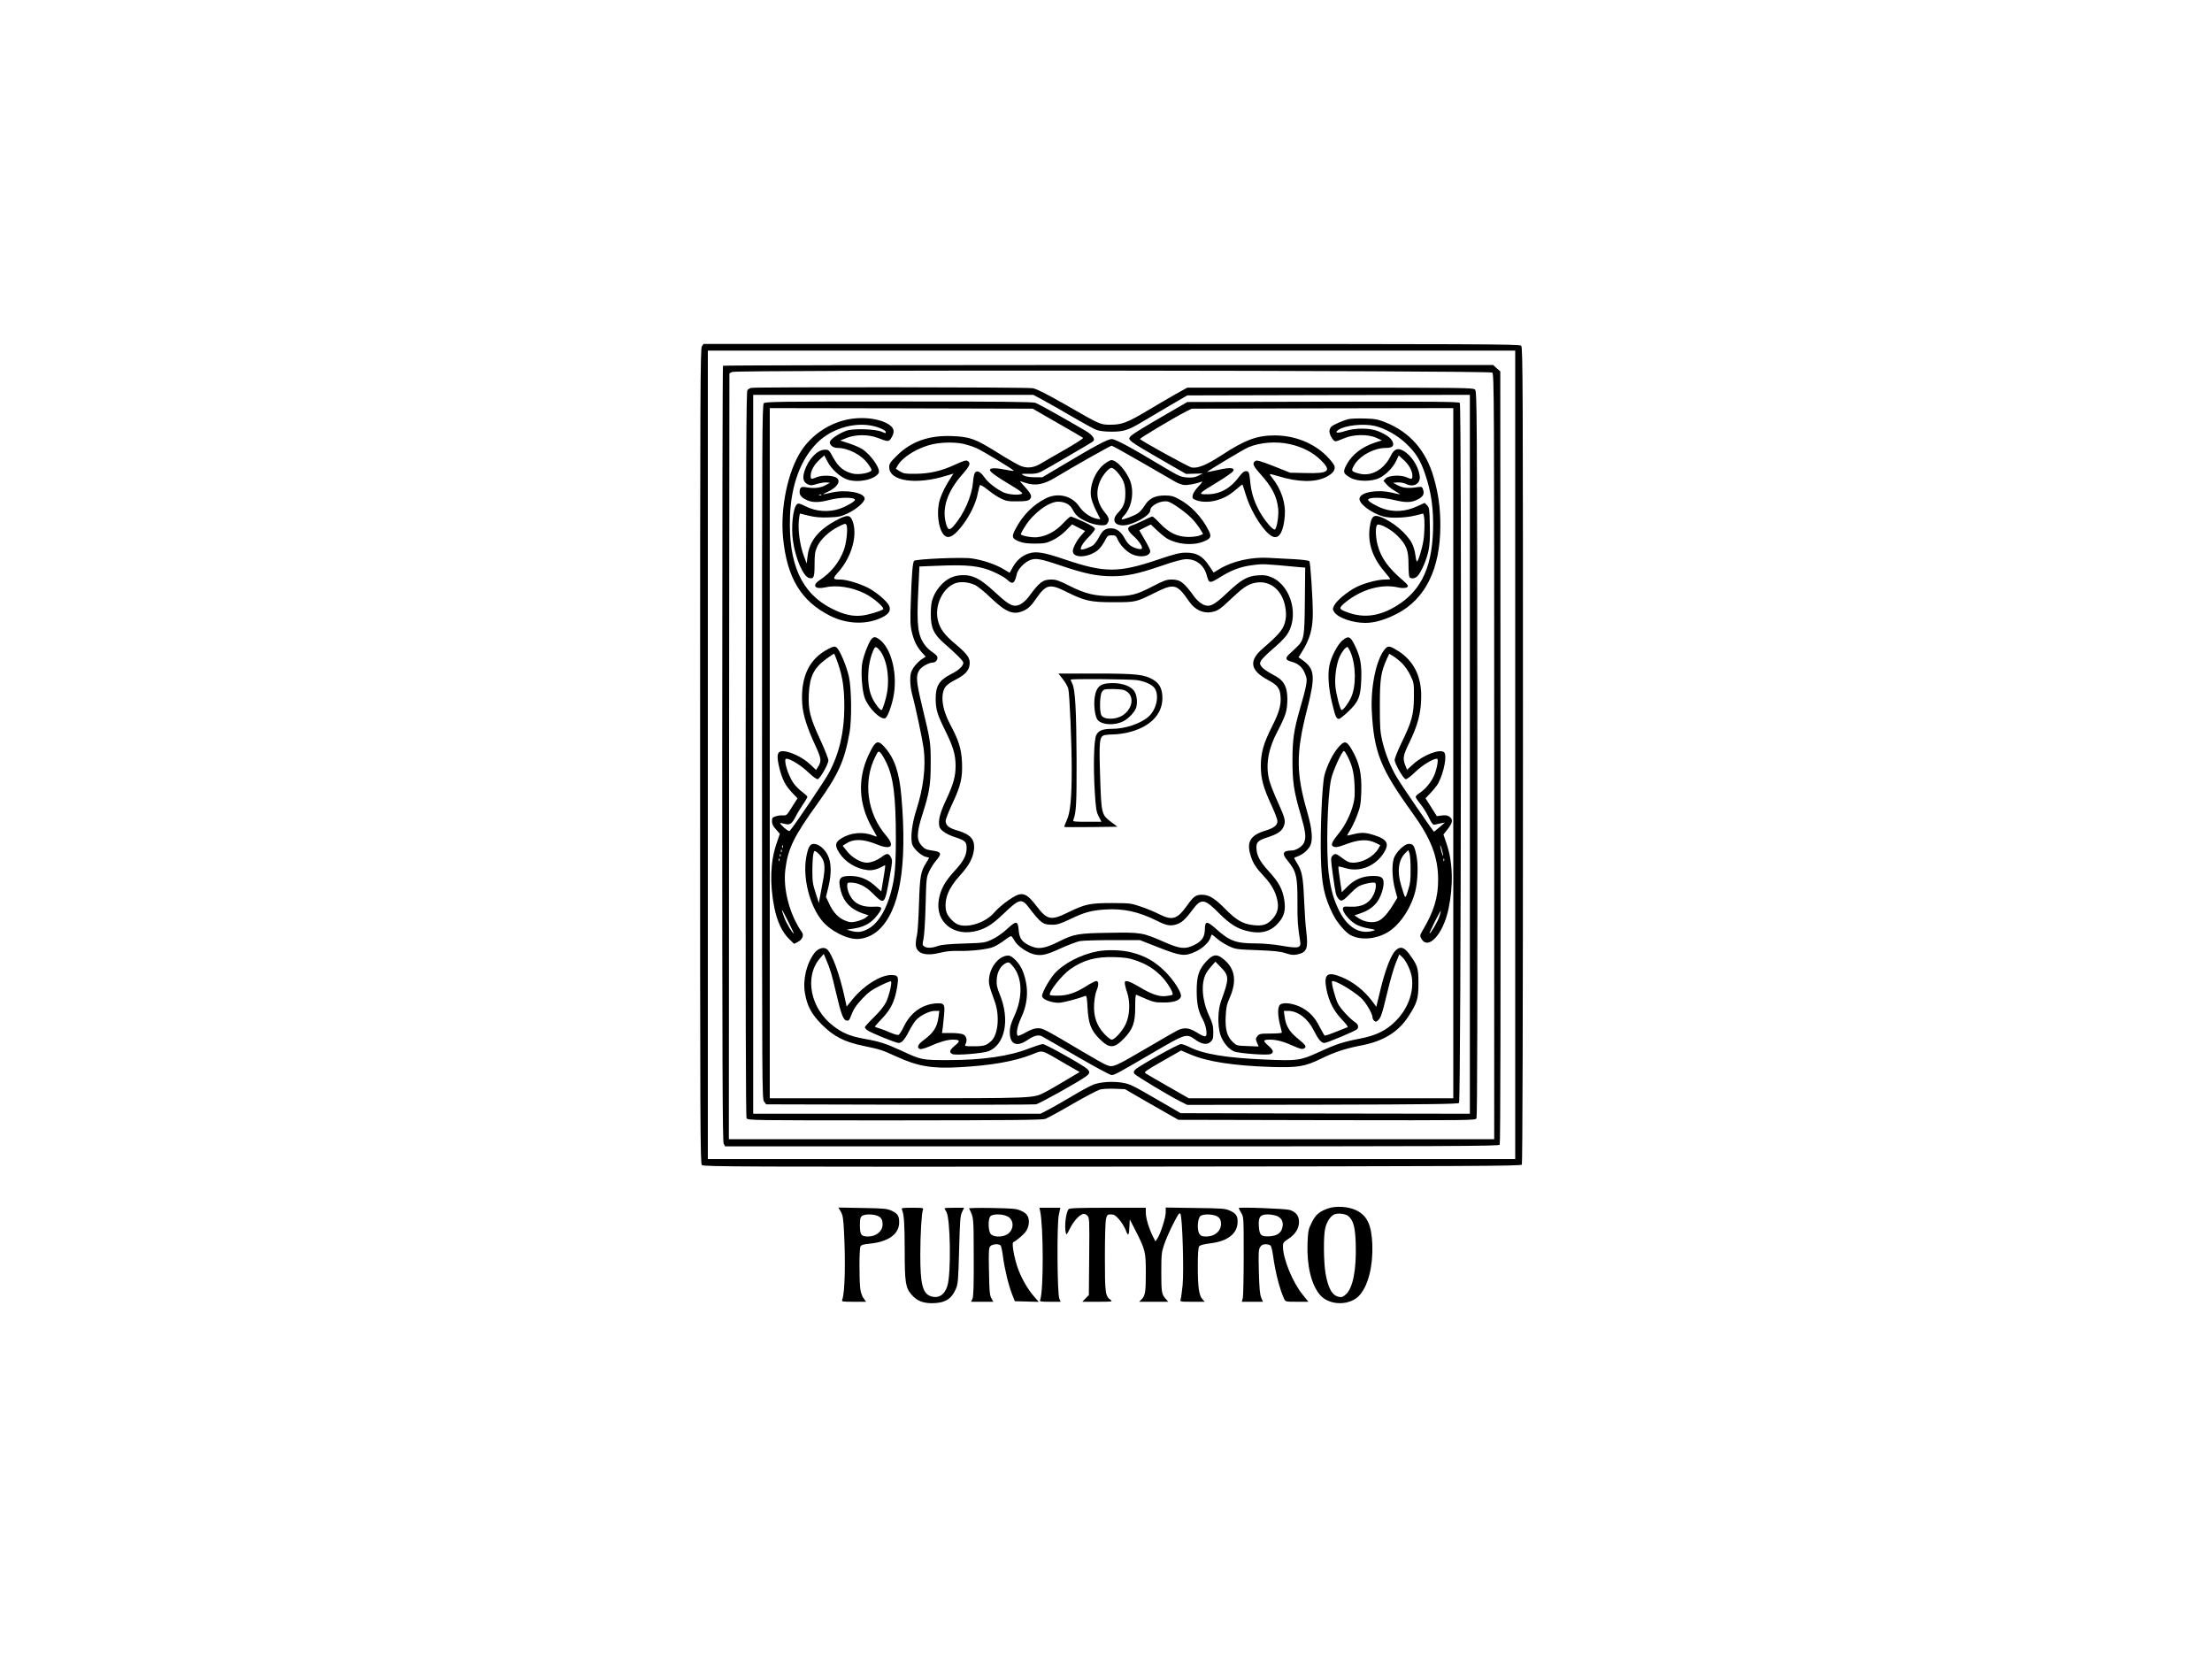 <?xml version="1.0" standalone="no"?>
<!DOCTYPE svg PUBLIC "-//W3C//DTD SVG 20010904//EN"
 "http://www.w3.org/TR/2001/REC-SVG-20010904/DTD/svg10.dtd">
<svg version="1.0" xmlns="http://www.w3.org/2000/svg"
 width="2000pt" height="1500pt" viewBox="0 0 2000 1500"
 preserveAspectRatio="xMidYMid meet">

<g transform="translate(0,1500) scale(0.1,-0.1)"
fill="#000000" stroke="none">
<path d="M6346 11868 c-14 -20 -16 -388 -16 -3705 0 -3337 1 -3683 16 -3697
14 -15 359 -16 3710 -14 3271 3 3696 5 3704 18 6 9 10 1396 10 3702 0 3338 -1
3688 -16 3702 -14 15 -364 16 -3704 16 l-3689 0 -15 -22z m7354 -3693 l0
-3655 -3650 0 -3650 0 0 3655 0 3655 3650 0 3650 0 0 -3655z"/>
<path d="M6537 11693 c-4 -3 -7 -1582 -7 -3507 0 -2803 3 -3506 13 -3526 l13
-25 3497 0 c3098 0 3499 2 3507 15 6 9 9 1311 7 3503 l-2 3489 -33 29 -32 29
-3478 0 c-1913 0 -3482 -3 -3485 -7z m6956 -62 c16 -12 17 -267 17 -3472 l0
-3459 -3460 0 -3460 0 2 3462 3 3462 25 13 c39 20 6850 14 6873 -6z"/>
<path d="M6793 11493 c-12 -2 -27 -11 -35 -20 -11 -13 -13 -593 -16 -3290 -1
-2263 1 -3280 8 -3293 11 -20 31 -20 1338 -20 1067 1 1334 3 1364 14 20 7 130
67 245 134 114 66 227 125 249 131 23 6 83 9 134 7 l92 -4 186 -108 c103 -59
212 -121 242 -138 l55 -31 1342 -3 c1324 -2 1342 -2 1353 17 7 14 9 1025 8
3295 -3 3129 -4 3276 -21 3293 -17 17 -83 18 -1310 18 l-1292 0 -115 -64 c-63
-36 -176 -102 -251 -147 -174 -104 -227 -124 -327 -124 -95 0 -90 -2 -405 179
-177 101 -262 144 -299 151 -49 10 -2497 12 -2545 3z m2646 -115 c53 -28 172
-96 265 -151 93 -54 187 -106 210 -114 26 -10 76 -16 136 -16 112 0 153 14
283 92 47 28 157 93 244 144 l158 92 1278 3 1277 2 0 -3250 0 -3250 -1307 2
-1308 3 -164 95 c-282 164 -291 168 -365 181 -87 14 -195 7 -261 -18 -27 -11
-111 -55 -185 -100 -74 -44 -170 -99 -213 -122 l-79 -41 -1299 0 -1299 0 0
3250 0 3250 1267 0 1266 0 96 -52z"/>
<path d="M6906 11354 c-15 -14 -16 -314 -16 -3154 0 -3074 0 -3138 19 -3161
l19 -24 1204 -3 c661 -1 1217 0 1234 3 31 5 390 206 452 252 38 28 40 42 10
70 -41 36 -375 223 -399 223 -12 0 -68 -18 -123 -39 -181 -71 -422 -106 -731
-106 -241 0 -243 1 -425 85 -141 65 -196 83 -343 109 -120 22 -190 51 -272
114 -208 158 -265 446 -121 613 l34 39 17 -40 c44 -103 55 -142 94 -310 47
-200 66 -249 97 -253 16 -2 24 5 33 30 26 71 48 105 110 171 51 54 83 77 157
114 52 26 97 44 100 40 11 -11 -17 -130 -44 -187 -18 -36 -55 -83 -109 -136
-46 -45 -83 -86 -83 -91 0 -6 8 -17 18 -25 23 -21 259 -118 287 -118 28 0 56
31 94 107 17 34 45 78 61 97 40 45 123 86 173 86 l40 0 -7 -52 c-13 -97 -44
-145 -138 -215 -50 -36 -62 -67 -29 -78 10 -3 47 8 85 24 89 40 161 61 210 61
67 0 71 -12 21 -53 -50 -42 -56 -61 -25 -77 27 -15 281 6 330 26 148 62 192
284 101 509 -27 67 -32 90 -29 141 4 68 37 125 85 147 24 10 29 8 59 -27 89
-103 95 -280 13 -457 -30 -67 -39 -98 -39 -141 0 -110 61 -138 158 -73 61 42
100 52 133 35 13 -7 155 -88 315 -181 160 -93 301 -169 314 -169 27 0 44 9
385 208 284 166 293 169 369 114 62 -45 109 -52 141 -22 22 20 25 32 25 88 0
55 -6 79 -39 151 -63 137 -74 289 -27 378 8 16 30 46 50 68 l35 40 49 -50 c77
-79 77 -103 1 -310 -28 -78 -31 -215 -6 -298 20 -65 74 -133 124 -153 45 -19
307 -38 333 -24 30 16 25 34 -25 78 -50 44 -46 52 23 52 57 -1 120 -18 204
-56 63 -28 81 -33 98 -24 28 15 17 31 -61 94 -71 58 -104 113 -114 194 l-7 52
39 0 c88 -1 177 -68 230 -174 42 -84 69 -116 98 -116 22 0 270 104 292 122 20
16 15 44 -9 61 -52 34 -138 127 -161 173 -25 49 -62 192 -53 202 16 16 177
-76 259 -148 45 -40 107 -145 107 -180 0 -10 7 -23 15 -30 13 -10 19 -10 34 4
27 25 35 49 86 259 24 103 59 221 76 263 l31 75 25 -23 c40 -37 85 -135 90
-200 13 -133 -42 -273 -147 -379 -85 -86 -176 -131 -325 -160 -152 -29 -220
-52 -365 -119 -170 -79 -197 -83 -492 -70 -352 15 -558 49 -690 116 -26 13
-58 24 -71 24 -26 0 -379 -198 -412 -230 -15 -16 -17 -24 -9 -38 11 -17 310
-198 419 -252 l60 -30 1222 2 c987 2 1225 6 1235 16 18 18 25 6307 7 6329 -10
11 -210 13 -1238 11 l-1226 -3 -240 -139 c-132 -76 -251 -149 -265 -163 -42
-40 -44 -38 304 -239 l190 -109 75 2 76 2 -40 -20 c-31 -15 -54 -19 -102 -16
-57 4 -74 12 -220 99 -304 182 -427 248 -462 248 -36 0 -150 -61 -456 -244
l-170 -101 -70 0 c-45 0 -81 6 -99 16 -28 16 -28 16 45 15 57 -1 83 4 114 20
61 32 459 264 469 274 20 19 -5 56 -61 90 -167 99 -432 248 -462 258 -25 9
-336 12 -1237 12 -1080 0 -1204 -2 -1218 -16z m2655 -178 c123 -70 228 -131
232 -135 4 -4 -66 -50 -155 -101 -90 -51 -188 -108 -218 -126 -67 -41 -120
-50 -180 -31 -25 7 -121 62 -215 121 -204 128 -254 147 -415 153 -210 9 -374
-49 -502 -178 -59 -58 -68 -72 -68 -103 0 -127 243 -163 521 -76 l60 18 -17
-26 c-50 -76 -85 -144 -104 -202 -41 -123 -11 -312 54 -341 36 -17 82 15 150
104 67 88 121 200 137 287 7 36 16 69 20 74 4 4 36 -15 71 -43 34 -28 87 -64
117 -78 47 -23 66 -27 147 -26 74 0 98 4 113 17 26 24 17 48 -41 112 -28 30
-48 54 -45 54 2 0 24 -7 47 -15 89 -31 168 -17 280 52 146 89 489 283 501 283
7 0 130 -68 273 -151 144 -83 279 -162 301 -174 22 -13 56 -26 75 -29 32 -6
112 9 165 29 12 5 1 -12 -27 -41 -27 -27 -50 -63 -54 -80 -5 -25 -2 -32 20
-42 48 -22 119 -25 186 -8 75 19 126 48 193 106 26 23 49 41 51 39 1 -2 17
-49 34 -104 51 -163 178 -352 249 -370 54 -13 90 59 100 196 8 110 -33 235
-108 330 -16 20 -29 39 -29 42 0 3 35 -5 77 -18 177 -55 330 -58 429 -10 64
32 89 63 80 102 -4 14 -37 56 -74 93 -117 115 -286 182 -462 183 -164 1 -272
-39 -490 -182 -131 -85 -209 -117 -265 -108 -26 4 -435 229 -468 257 -7 6 299
189 418 250 l50 25 1182 3 1183 2 0 -3120 0 -3120 -1196 0 -1196 0 -187 107
c-102 58 -194 112 -204 119 -16 10 1 23 152 109 l170 97 87 -37 c150 -64 390
-101 729 -112 241 -7 303 3 454 77 119 58 218 91 366 119 194 38 327 120 418
259 80 123 92 160 92 302 0 139 -7 161 -86 268 -45 59 -78 68 -119 30 -41 -38
-92 -167 -135 -342 l-41 -169 -36 49 c-73 98 -173 177 -279 220 -129 53 -162
26 -136 -109 22 -111 65 -196 139 -274 35 -36 59 -68 53 -70 -5 -2 -53 -21
-105 -42 -52 -21 -98 -37 -103 -34 -4 2 -23 36 -43 74 -45 90 -90 138 -165
179 -72 38 -162 51 -194 27 -24 -19 -25 -92 -1 -185 9 -33 16 -64 16 -68 0 -5
-45 -9 -101 -9 -94 0 -102 -2 -120 -23 -17 -22 -17 -27 -4 -59 l15 -35 -100 4
c-97 3 -100 4 -134 37 -52 51 -69 112 -64 229 4 82 9 109 37 172 64 147 49
256 -47 340 -66 58 -101 56 -164 -11 -68 -73 -88 -133 -88 -267 0 -119 15
-188 55 -259 15 -27 29 -71 32 -100 7 -66 -4 -68 -88 -17 -69 43 -114 47 -176
16 -23 -12 -135 -76 -250 -144 -330 -193 -329 -192 -396 -164 -18 7 -107 58
-199 112 -354 210 -368 217 -413 217 -30 0 -61 -10 -109 -37 -37 -21 -70 -35
-74 -31 -17 17 -4 88 30 161 65 139 71 276 17 420 -27 71 -94 144 -133 144
-80 0 -162 -97 -173 -204 -5 -52 0 -71 52 -214 45 -127 30 -295 -32 -354 -45
-41 -67 -48 -158 -48 -83 0 -85 1 -75 20 18 33 8 73 -20 87 -14 7 -62 13 -109
13 l-84 0 7 48 c3 26 9 80 12 119 9 97 1 107 -82 100 -123 -12 -224 -87 -283
-211 -18 -37 -39 -70 -47 -73 -8 -3 -40 6 -72 20 -31 14 -76 31 -99 38 -24 7
-43 14 -43 17 0 3 31 37 68 76 78 83 112 153 133 279 17 99 10 112 -57 111
-94 -1 -244 -95 -342 -215 l-57 -70 -18 83 c-45 207 -113 393 -158 434 -28 26
-81 11 -114 -31 -73 -97 -108 -242 -87 -365 20 -117 60 -191 154 -285 108
-107 201 -155 373 -191 154 -32 169 -37 296 -95 198 -91 328 -113 579 -98 284
16 489 52 648 114 107 41 75 50 295 -78 l139 -80 -29 -17 c-132 -80 -255 -151
-292 -169 -99 -51 -92 -51 -1328 -51 l-1153 0 0 3120 0 3120 1188 -2 1189 -3
224 -129z m-846 -190 c33 -8 83 -24 110 -36 58 -25 348 -201 341 -207 -2 -3
-41 3 -86 12 -79 16 -130 14 -130 -4 0 -17 61 -61 182 -133 78 -46 116 -74
110 -80 -19 -19 -126 -11 -173 12 -71 36 -137 89 -169 135 -34 50 -67 66 -85
41 -7 -9 -15 -49 -18 -90 -11 -124 -83 -287 -173 -390 -40 -46 -56 -40 -73 29
-34 135 16 282 147 432 73 83 82 106 50 126 -13 8 -38 0 -115 -35 -120 -56
-226 -81 -358 -82 -88 -1 -104 2 -138 22 l-37 24 17 30 c46 79 187 164 318
192 90 19 204 19 280 2z m2948 -2 c113 -25 207 -74 277 -142 104 -101 76 -125
-135 -119 l-140 3 -148 59 c-115 45 -153 56 -165 48 -32 -19 -24 -43 38 -112
111 -123 155 -208 167 -322 6 -62 -12 -175 -30 -186 -16 -10 -93 80 -138 161
-48 87 -75 170 -84 261 -9 96 -13 105 -40 105 -18 0 -35 -15 -66 -56 -74 -100
-170 -153 -283 -153 -88 -1 -84 3 90 109 74 45 139 90 144 101 17 31 -30 35
-138 10 -52 -11 -96 -20 -98 -19 -4 5 331 206 371 223 110 46 254 57 378 29z"/>
<path d="M7632 11200 c-157 -41 -298 -141 -386 -274 -122 -184 -192 -517 -166
-788 35 -362 163 -574 426 -706 155 -78 336 -82 474 -12 57 29 76 61 60 101
-18 41 -110 121 -189 163 -75 39 -197 76 -252 76 -71 0 -73 7 -20 67 124 139
179 342 127 468 -21 49 -44 51 -123 12 -179 -91 -265 -194 -282 -340 l-7 -62
-23 60 c-41 107 -61 261 -45 356 l6 36 82 -20 c60 -14 106 -18 181 -15 87 3
109 8 167 35 82 38 160 107 156 137 -8 54 -172 82 -301 52 -89 -21 -91 -20
-32 8 82 38 118 91 84 122 -28 26 -132 31 -183 10 -52 -22 -56 -21 -56 14 0
44 32 100 81 145 l42 38 28 -55 c36 -70 114 -141 181 -164 96 -32 245 -1 282
58 22 36 -70 169 -152 220 -19 12 -71 34 -115 49 l-80 26 59 24 c82 32 196 32
279 0 97 -37 101 -37 124 0 31 50 27 83 -11 113 -87 65 -266 85 -416 46z m304
-63 c45 -16 70 -30 72 -41 3 -16 1 -16 -35 0 -57 25 -256 32 -319 10 -64 -22
-142 -73 -150 -99 -8 -27 27 -57 67 -57 98 0 218 -62 277 -144 18 -24 32 -48
32 -54 0 -27 -115 -49 -175 -33 -77 20 -125 60 -170 141 -40 73 -42 75 -79 74
-68 -2 -148 -88 -182 -193 -20 -65 -12 -100 30 -120 25 -12 36 -11 85 4 31 9
70 15 86 13 l30 -3 -43 -23 c-45 -24 -101 -30 -171 -18 -48 9 -61 0 -61 -45 0
-30 22 -52 73 -74 49 -20 106 -19 197 5 98 26 230 26 230 0 0 -14 -79 -60
-142 -81 -95 -32 -210 -24 -300 21 -56 28 -69 32 -82 21 -36 -30 -55 -204 -36
-332 23 -162 93 -322 146 -335 42 -11 49 7 49 124 0 91 4 115 24 160 29 65
108 139 193 181 56 28 63 30 71 15 15 -27 1 -164 -24 -229 -40 -109 -117 -204
-219 -271 -71 -47 -42 -86 50 -65 104 24 241 3 359 -55 78 -39 182 -128 165
-143 -17 -16 -138 -52 -194 -57 -83 -9 -164 10 -269 63 -274 137 -394 403
-378 837 10 282 97 515 247 664 141 139 370 198 546 139z m-509 -613 c-3 -3
-12 -4 -19 -1 -8 3 -5 6 6 6 11 1 17 -2 13 -5z"/>
<path d="M12190 11210 c-50 -13 -132 -49 -152 -67 -10 -9 -18 -28 -18 -42 0
-33 35 -91 55 -91 9 0 44 12 78 27 84 37 216 39 292 4 l50 -23 -55 -17 c-125
-40 -217 -111 -267 -206 -33 -64 -29 -77 38 -115 62 -35 191 -36 260 -2 60 29
124 94 153 156 l23 48 42 -38 c49 -44 81 -100 81 -144 0 -35 -4 -36 -56 -14
-54 22 -157 16 -185 -12 l-20 -21 27 -32 c15 -18 50 -45 78 -61 60 -35 59 -35
-31 -14 -132 31 -283 4 -291 -53 -7 -47 110 -134 216 -163 64 -17 196 -13 284
8 l76 19 6 -21 c9 -33 7 -156 -4 -223 -13 -81 -49 -195 -59 -189 -5 3 -11 30
-14 59 -3 30 -16 76 -30 103 -45 89 -174 198 -282 239 -59 23 -80 10 -94 -55
-33 -154 8 -298 124 -435 30 -35 55 -67 55 -70 0 -3 -22 -5 -48 -5 -66 0 -187
-32 -260 -69 -78 -39 -179 -123 -199 -166 -15 -31 -15 -36 1 -59 33 -52 167
-98 280 -98 85 0 180 28 287 83 257 133 391 405 392 794 0 161 -16 283 -59
435 -70 247 -217 414 -441 503 -67 26 -93 31 -188 33 -60 2 -126 -1 -145 -6z
m240 -61 c89 -20 207 -86 283 -159 88 -83 130 -150 173 -278 55 -161 77 -318
71 -507 -11 -363 -125 -577 -378 -710 -130 -68 -258 -80 -385 -35 -93 32 -95
40 -28 95 143 116 326 168 474 134 49 -11 90 -5 90 13 0 6 -19 28 -42 47 -137
117 -202 207 -233 326 -20 78 -20 174 0 181 26 10 124 -44 178 -98 83 -83 102
-131 102 -258 0 -58 4 -111 8 -117 13 -20 52 -15 75 10 33 35 81 147 98 228
11 54 15 117 12 231 -3 147 -5 159 -25 179 l-22 22 -73 -33 c-98 -45 -202 -52
-296 -21 -63 21 -142 67 -142 81 0 26 125 26 232 0 107 -26 157 -25 212 2 52
25 67 51 53 91 -9 28 -11 28 -61 21 -75 -11 -123 -6 -170 19 l-41 22 42 3 c24
2 55 -4 72 -12 73 -38 139 1 127 76 -14 88 -79 185 -149 223 -52 28 -82 15
-113 -48 -63 -125 -178 -189 -289 -158 -69 19 -71 23 -41 75 50 86 179 156
287 156 58 0 77 18 60 57 -14 33 -60 66 -132 95 -75 30 -208 30 -299 0 -69
-23 -100 -16 -56 13 61 40 225 57 326 34z"/>
<path d="M9988 10807 c-83 -63 -138 -194 -124 -296 3 -25 23 -80 43 -121 21
-41 39 -78 41 -82 2 -3 -13 -3 -32 2 -60 13 -121 56 -157 109 -66 99 -193 130
-303 75 -116 -58 -210 -153 -276 -280 -36 -68 -30 -84 37 -111 35 -13 74 -18
143 -18 86 1 101 4 160 32 39 19 87 54 119 87 l54 55 59 -30 59 -30 -36 -41
c-38 -41 -74 -110 -75 -140 -1 -66 134 -63 223 5 19 14 47 51 63 81 27 53 31
56 66 56 34 0 39 -4 53 -37 21 -50 80 -111 130 -134 76 -35 165 -19 165 29 0
10 -22 55 -50 102 l-49 85 52 27 52 26 55 -52 c30 -29 71 -62 90 -74 92 -54
229 -67 325 -31 72 27 82 46 54 101 -62 123 -163 230 -273 287 -48 26 -70 31
-124 31 -89 0 -142 -26 -181 -89 -16 -27 -43 -58 -60 -70 -33 -24 -141 -64
-149 -56 -3 3 6 18 21 33 60 63 88 176 67 275 -20 97 -124 227 -182 227 -9 0
-36 -15 -60 -33z m111 -72 c57 -66 76 -112 76 -195 0 -83 -15 -122 -67 -177
-58 -60 -36 -113 46 -113 86 0 246 88 246 135 0 45 97 94 160 80 35 -8 149
-87 210 -147 25 -24 59 -67 77 -95 l31 -51 -31 -14 c-18 -7 -63 -13 -102 -13
-99 1 -175 37 -255 121 -33 35 -65 64 -70 64 -6 0 -41 -15 -78 -34 -37 -18
-84 -39 -104 -45 -52 -17 -50 -43 8 -95 54 -48 90 -104 77 -117 -12 -12 -74 6
-107 32 -15 12 -35 37 -45 57 -33 64 -74 95 -126 95 -53 0 -77 -18 -111 -85
-13 -25 -35 -55 -50 -67 -26 -20 -102 -47 -110 -38 -12 12 23 67 72 114 29 29
54 61 54 70 0 13 -29 31 -104 66 -57 26 -108 47 -115 47 -6 0 -38 -29 -71 -64
-67 -71 -146 -113 -229 -123 -51 -6 -151 13 -151 28 0 5 18 39 41 74 73 117
215 221 299 219 60 -1 106 -26 129 -72 26 -51 55 -76 126 -108 69 -32 165 -44
182 -23 27 35 24 56 -17 105 -73 88 -87 185 -42 287 24 55 79 117 102 117 10
0 32 -16 49 -35z"/>
<path d="M9302 9996 c-61 -20 -108 -60 -143 -121 l-30 -54 -57 34 c-72 43
-188 82 -286 96 -85 13 -504 -5 -521 -22 -13 -13 -22 -122 -30 -369 -6 -171
-5 -216 9 -273 19 -82 46 -135 91 -186 l35 -38 -41 -27 c-22 -15 -53 -48 -70
-73 -24 -40 -29 -57 -29 -112 0 -37 7 -91 15 -121 32 -115 94 -409 106 -495
22 -165 -2 -362 -67 -562 -40 -124 -55 -261 -34 -313 16 -40 83 -99 120 -107
17 -3 30 -7 30 -9 0 -3 -11 -22 -24 -42 -52 -83 -59 -121 -67 -377 -4 -132
-12 -258 -18 -280 -6 -22 -11 -58 -11 -81 0 -84 82 -113 222 -78 48 12 102 18
158 16 120 -3 274 15 325 37 24 11 69 38 100 62 46 35 58 40 66 28 5 -8 18
-28 29 -45 27 -43 115 -101 171 -113 66 -15 110 -5 243 56 66 30 142 58 169
64 27 5 161 9 296 9 l247 0 169 -66 c201 -79 237 -83 333 -39 65 29 128 89
138 132 4 13 9 23 11 23 3 0 24 -16 46 -36 22 -20 69 -50 105 -67 63 -30 71
-31 262 -38 155 -6 208 -12 256 -28 49 -16 67 -18 106 -10 85 19 98 54 78 215
-6 43 -14 169 -19 279 -9 212 -19 261 -68 338 -13 21 -23 40 -21 41 2 2 19 9
38 16 42 16 86 55 106 92 26 51 18 153 -26 304 -102 353 -103 533 -4 922 79
306 73 372 -37 452 l-38 27 29 47 c72 113 100 211 100 348 0 134 -22 462 -31
474 -5 6 -63 14 -137 18 -70 3 -172 9 -228 12 -155 10 -329 -29 -445 -99 l-56
-34 -44 66 c-57 85 -112 115 -208 114 -54 0 -102 -12 -261 -66 -348 -117 -475
-116 -827 3 -193 66 -264 78 -331 56z m308 -116 c199 -67 312 -90 445 -90 130
0 233 21 440 92 121 42 196 62 230 62 89 2 161 -54 185 -143 21 -78 26 -79
119 -21 108 67 188 97 301 111 89 12 103 11 408 -18 l63 -5 -3 -302 c-3 -339
-7 -355 -83 -426 -21 -19 -48 -45 -61 -57 -35 -33 -30 -51 18 -64 76 -20 116
-61 139 -143 10 -33 -2 -94 -56 -281 -57 -198 -69 -281 -69 -470 0 -196 12
-278 74 -490 45 -155 51 -204 31 -253 -15 -35 -72 -72 -113 -72 -79 -1 -90
-27 -39 -88 82 -99 93 -145 92 -381 -1 -169 3 -218 24 -348 11 -65 -11 -71
-166 -44 -75 13 -168 21 -234 21 -180 0 -238 21 -363 134 -80 71 -97 70 -98
-5 -1 -71 -26 -108 -96 -143 -80 -40 -127 -36 -263 23 -206 90 -213 92 -505
87 -282 -4 -319 -10 -460 -81 -131 -65 -188 -72 -270 -30 -63 32 -84 64 -90
139 -7 82 -22 83 -105 6 -39 -37 -94 -74 -133 -93 -66 -31 -71 -32 -257 -38
-137 -4 -203 -11 -235 -22 -55 -20 -100 -21 -124 -4 -17 12 -17 18 -6 68 7 30
15 163 19 304 6 241 7 252 32 305 14 30 42 75 62 98 57 67 50 81 -43 93 -45 7
-61 14 -87 43 -47 51 -46 115 6 279 65 203 76 269 76 467 0 191 -1 198 -81
529 -49 206 -54 260 -24 309 21 34 87 71 127 72 25 0 46 31 37 53 -3 9 -23 27
-44 41 -21 14 -50 40 -64 59 -67 88 -79 175 -64 483 l11 232 176 7 c256 11
370 -1 491 -54 52 -23 109 -55 126 -72 50 -48 68 -37 88 53 9 39 63 98 111
120 55 26 96 19 305 -52z"/>
<path d="M8595 9776 c-64 -29 -127 -101 -157 -175 -17 -43 -22 -77 -22 -151
-1 -126 26 -185 122 -268 108 -94 172 -158 172 -174 0 -29 -42 -69 -109 -102
-109 -55 -141 -107 -141 -223 1 -99 14 -142 86 -288 73 -148 94 -219 94 -320
0 -95 -20 -167 -87 -310 -56 -119 -72 -186 -59 -239 8 -33 64 -71 146 -97 87
-29 100 -41 100 -98 -1 -66 -28 -118 -112 -209 -84 -91 -122 -160 -139 -253
-38 -205 137 -346 352 -283 81 24 135 59 229 149 145 139 166 145 230 63 112
-147 130 -159 216 -159 44 0 72 9 157 49 129 63 195 81 324 89 162 10 300 -21
463 -102 83 -42 118 -49 170 -35 51 14 86 45 153 135 79 106 108 101 245 -38
87 -87 154 -130 237 -152 131 -34 221 -12 294 71 53 60 67 116 53 206 -15 97
-49 161 -141 261 -83 91 -111 146 -111 217 0 46 17 62 100 89 90 29 129 55
146 98 21 48 15 71 -55 227 -33 72 -67 159 -75 192 -35 138 -10 284 78 448 30
56 61 126 70 155 22 75 21 195 -3 246 -23 50 -46 71 -129 115 -36 19 -74 47
-85 61 -17 24 -18 30 -6 55 8 15 55 62 104 104 50 42 105 96 122 119 125 162
54 452 -129 531 -43 18 -65 22 -123 18 -96 -6 -151 -37 -280 -159 -122 -115
-160 -133 -221 -103 -21 11 -53 39 -72 64 -99 137 -130 160 -210 160 -44 0
-69 -9 -167 -60 -150 -78 -197 -90 -361 -90 -165 0 -250 20 -398 95 -89 45
-117 55 -160 55 -78 0 -109 -24 -208 -160 -19 -25 -51 -53 -72 -64 -59 -29
-97 -12 -208 90 -108 100 -162 139 -219 159 -63 23 -145 19 -204 -9z m218 -64
c25 -11 87 -61 144 -116 136 -130 202 -158 291 -121 47 20 75 46 122 115 87
126 122 134 266 62 170 -85 220 -97 429 -97 206 0 205 0 380 87 170 85 198 78
302 -74 60 -88 141 -122 230 -97 37 10 67 31 133 95 123 117 170 151 235 164
143 30 261 -73 280 -246 5 -44 3 -77 -9 -118 -18 -62 -60 -110 -198 -229 -130
-111 -115 -199 46 -285 85 -45 108 -74 114 -145 7 -82 -13 -150 -78 -278 -75
-148 -100 -236 -100 -354 0 -114 22 -197 95 -353 30 -65 55 -131 55 -145 0
-39 -30 -63 -111 -88 -131 -40 -168 -99 -134 -216 22 -75 46 -113 121 -194 70
-75 106 -139 123 -218 15 -69 1 -120 -45 -171 -45 -50 -88 -64 -168 -55 -97
10 -155 43 -255 144 -98 99 -149 131 -213 131 -55 0 -77 -15 -133 -95 -92
-128 -134 -141 -256 -80 -38 20 -111 50 -162 67 -89 31 -97 32 -262 33 -200 0
-244 -9 -399 -85 -155 -76 -188 -69 -287 61 -71 94 -110 117 -164 99 -51 -17
-165 -102 -213 -158 -75 -90 -231 -144 -325 -113 -46 16 -104 80 -113 126 -19
104 20 204 126 320 81 89 116 153 126 231 11 95 -30 141 -159 178 -67 19 -97
45 -97 83 0 15 27 84 59 153 78 165 95 238 89 377 -6 124 -29 199 -109 347
-74 140 -89 275 -37 341 11 14 50 41 87 59 87 45 122 82 128 138 6 57 -17 91
-131 187 -99 83 -138 137 -156 213 -32 132 43 292 156 334 48 18 118 12 177
-14z"/>
<path d="M9610 8859 c22 -27 44 -67 49 -87 12 -45 31 -494 31 -732 0 -256 -13
-389 -45 -457 -14 -31 -24 -58 -22 -60 2 -2 111 -2 242 -1 l238 3 -55 42 c-89
67 -90 72 -101 408 -11 335 -7 368 44 379 17 3 54 6 81 6 27 0 81 7 121 16
198 45 317 161 317 311 0 83 -25 133 -84 168 -81 47 -150 55 -519 55 l-337 0
40 -51z m674 -9 c77 -12 143 -45 161 -81 37 -70 8 -188 -61 -249 -74 -64 -211
-110 -332 -110 -79 0 -119 -15 -139 -54 -23 -41 -29 -289 -14 -522 9 -147 14
-175 35 -216 l25 -48 -131 0 c-120 0 -130 1 -123 18 26 66 30 148 29 547 -2
439 -12 634 -39 684 -8 17 -15 32 -15 36 0 9 542 5 604 -5z"/>
<path d="M10002 8820 c-61 -9 -90 -41 -103 -117 -13 -73 1 -186 27 -214 40
-45 154 -50 231 -10 44 22 99 79 114 118 14 38 11 105 -9 143 -31 62 -141 96
-260 80z m162 -60 c94 -36 88 -159 -12 -227 -63 -42 -171 -42 -194 0 -18 35
-15 180 5 211 16 24 22 26 97 26 43 0 90 -4 104 -10z"/>
<path d="M7870 9208 c-26 -43 -58 -128 -72 -191 -17 -79 -5 -261 21 -329 35
-92 143 -198 185 -182 18 7 53 95 72 184 44 206 -14 450 -127 530 -38 28 -56
25 -79 -12z m77 -80 c68 -74 99 -244 73 -394 -12 -65 -41 -154 -50 -154 -16 0
-62 61 -86 115 -49 107 -45 288 10 420 17 41 25 43 53 13z"/>
<path d="M12138 9210 c-44 -37 -102 -147 -118 -227 -17 -80 -8 -209 25 -343
28 -119 38 -140 61 -140 8 0 45 29 83 65 95 90 113 134 119 290 5 139 -9 211
-61 315 -38 77 -56 84 -109 40z m72 -104 c51 -119 53 -308 6 -412 -25 -54 -70
-114 -86 -114 -12 0 -50 144 -56 215 -8 83 9 201 37 264 20 46 55 91 71 91 5
0 17 -20 28 -44z"/>
<path d="M7494 9135 c-175 -87 -255 -251 -241 -492 6 -103 41 -215 121 -388
51 -112 55 -135 25 -184 l-20 -33 -55 52 c-57 54 -155 105 -223 116 -75 12
-86 -23 -52 -159 26 -98 52 -149 112 -213 l50 -52 -50 -78 c-46 -75 -51 -79
-81 -76 -18 1 -48 -2 -67 -9 -29 -9 -33 -15 -33 -45 0 -25 9 -44 36 -73 l35
-40 -30 -88 c-56 -164 -63 -361 -20 -578 24 -123 71 -224 134 -285 l45 -44 35
18 c39 21 55 59 37 85 -112 159 -174 392 -151 571 23 188 76 297 294 599 186
260 241 383 287 641 20 114 17 395 -6 500 -21 96 -85 249 -114 267 -15 11 -26
9 -68 -12z m84 -137 c42 -124 56 -225 56 -393 -1 -223 -44 -412 -137 -589 -32
-63 -319 -488 -357 -529 -4 -5 -26 8 -49 28 -23 21 -40 40 -37 42 2 3 21 0 42
-6 46 -13 64 0 100 69 12 25 41 72 63 105 23 33 41 65 41 71 0 5 -20 24 -44
42 -25 17 -61 53 -80 79 -51 71 -97 223 -66 223 35 0 129 -58 194 -119 51 -48
80 -69 91 -65 23 9 95 136 95 169 0 15 -34 101 -75 190 -91 196 -109 268 -102
410 8 160 45 234 157 317 36 26 68 48 71 48 3 0 20 -42 37 -92z m-501 -1660
c-3 -8 -6 -5 -6 6 -1 11 2 17 5 13 3 -3 4 -12 1 -19z m-10 -40 c-3 -8 -6 -5
-6 6 -1 11 2 17 5 13 3 -3 4 -12 1 -19z m-10 -40 c-3 -8 -6 -5 -6 6 -1 11 2
17 5 13 3 -3 4 -12 1 -19z m-10 -40 c-3 -8 -6 -5 -6 6 -1 11 2 17 5 13 3 -3 4
-12 1 -19z m82 -555 c28 -57 50 -103 48 -103 -12 0 -71 99 -87 146 -34 97 -28
91 39 -43z"/>
<path d="M12530 9140 c-81 -81 -138 -336 -127 -565 19 -377 77 -523 371 -930
165 -229 228 -393 229 -595 1 -161 -38 -292 -140 -462 -25 -43 -26 -48 -13
-73 60 -112 197 35 246 263 46 217 40 428 -16 591 l-29 86 35 44 c48 62 53 89
23 114 -19 15 -34 18 -71 14 l-47 -6 -51 81 -51 80 49 52 c27 29 57 67 67 86
52 101 81 255 51 279 -39 32 -189 -26 -279 -109 l-55 -50 -16 40 c-24 62 -20
89 32 196 83 169 112 282 112 433 0 181 -71 318 -208 405 -70 44 -89 49 -112
26z m146 -136 c26 -26 59 -73 77 -112 31 -65 32 -71 31 -197 -1 -155 -20 -224
-115 -417 -32 -67 -59 -134 -59 -150 0 -32 75 -164 99 -173 8 -3 43 22 86 64
64 62 160 121 198 121 14 0 3 -76 -22 -141 -24 -63 -83 -136 -136 -169 -19
-12 -35 -28 -35 -35 0 -7 18 -35 40 -61 23 -27 55 -78 73 -114 33 -69 45 -82
64 -75 6 2 29 7 50 11 l38 7 -48 -41 c-27 -23 -50 -42 -51 -42 -7 0 -290 413
-335 489 -58 96 -106 217 -134 335 -18 79 -21 121 -21 316 0 240 9 301 63 422
l22 47 35 -21 c19 -11 55 -40 80 -64z m372 -1739 c0 -11 -6 3 -14 30 -7 28
-13 55 -13 60 2 17 27 -69 27 -90z m9 -47 c-3 -8 -6 -5 -6 6 -1 11 2 17 5 13
3 -3 4 -12 1 -19z m-45 -511 c-18 -49 -76 -147 -87 -147 -3 0 19 47 47 105 29
57 54 103 56 101 1 -2 -6 -29 -16 -59z"/>
<path d="M7900 8260 c-12 -16 -34 -58 -50 -93 -98 -217 -86 -439 36 -654 22
-37 40 -71 42 -75 2 -4 -12 -1 -31 7 -91 38 -207 28 -291 -26 -56 -35 -60 -63
-18 -130 53 -83 156 -146 256 -156 49 -5 88 6 157 44 6 4 2 -30 -22 -170 l-11
-67 -54 49 c-67 62 -141 91 -229 91 -96 0 -111 -25 -82 -138 26 -98 91 -164
196 -200 l54 -18 -27 -22 c-15 -11 -52 -26 -81 -33 -47 -10 -60 -10 -100 6
-62 23 -111 74 -147 152 l-30 64 21 84 c30 122 29 226 -5 293 -29 59 -83 102
-126 102 -35 0 -53 -32 -69 -125 -32 -183 32 -434 143 -569 74 -91 219 -166
318 -166 63 0 138 30 190 77 195 176 265 577 210 1213 -19 217 -62 343 -151
444 -47 54 -70 57 -99 16z m113 -153 c65 -132 87 -309 87 -691 0 -163 -5 -271
-15 -342 -34 -229 -121 -406 -228 -468 -58 -33 -96 -39 -153 -25 l-49 13 74
12 c90 15 152 52 203 119 53 69 48 81 -30 77 -77 -4 -132 11 -173 45 -38 32
-68 95 -69 141 0 29 3 32 28 32 69 0 136 -31 197 -92 115 -113 112 -116 160
149 24 132 25 144 10 172 -19 37 -36 39 -79 6 -44 -33 -98 -55 -139 -55 -53 0
-134 46 -178 103 l-40 50 28 18 c71 47 157 45 282 -6 129 -53 166 -17 82 81
-171 199 -210 490 -96 714 25 50 27 51 45 35 10 -9 34 -49 53 -88z m-587 -855
c34 -49 37 -102 13 -226 -11 -61 -24 -129 -28 -151 l-7 -40 -29 90 c-26 78
-30 105 -30 200 0 61 4 127 8 148 8 37 9 38 30 24 12 -8 32 -28 43 -45z"/>
<path d="M12101 8243 c-50 -57 -103 -164 -126 -253 -21 -85 -39 -489 -32 -745
7 -244 29 -351 109 -512 35 -72 114 -165 159 -188 88 -46 216 -39 322 18 112
59 219 212 262 372 24 94 30 247 11 334 -18 86 -28 101 -69 101 -40 0 -120
-79 -136 -135 -18 -64 -13 -179 11 -270 l22 -83 -35 -57 c-50 -84 -104 -142
-145 -155 -50 -17 -120 -5 -168 27 l-40 26 54 19 c70 23 121 60 155 108 30 44
55 118 55 166 0 50 -21 64 -95 64 -92 0 -167 -31 -231 -95 l-52 -52 -17 114
c-10 62 -16 116 -13 118 2 2 31 -4 63 -14 128 -40 270 17 347 138 53 84 30
124 -94 162 -71 23 -115 24 -186 5 -29 -7 -52 -12 -52 -10 0 2 14 26 30 53 17
27 45 87 62 133 27 71 32 100 36 203 6 171 -17 272 -90 395 -44 73 -63 75
-117 13z m80 -75 c45 -88 61 -151 66 -263 4 -84 2 -126 -11 -175 -23 -91 -74
-195 -130 -263 -60 -74 -75 -105 -55 -118 23 -14 43 -11 131 22 106 39 184 42
251 10 l47 -23 -17 -30 c-43 -73 -141 -128 -229 -128 -33 0 -53 8 -95 40 -60
45 -69 47 -92 22 -16 -17 -15 -29 3 -163 26 -186 28 -193 51 -224 26 -31 38
-26 116 54 46 47 70 63 112 75 30 9 67 16 83 16 25 0 28 -3 28 -32 0 -18 -9
-51 -19 -73 -37 -81 -106 -118 -210 -113 -61 3 -66 1 -69 -18 -4 -30 55 -103
110 -137 28 -18 74 -33 119 -41 67 -12 71 -14 44 -22 -127 -36 -238 34 -316
200 -45 97 -66 174 -85 315 -25 194 -14 686 21 854 14 71 98 257 116 257 5 0
18 -19 30 -42z m573 -1023 c1 -100 -3 -133 -23 -195 -26 -83 -23 -85 -61 40
-40 128 -27 234 36 297 l27 27 10 -25 c6 -13 11 -78 11 -144z"/>
<path d="M9925 6399 c-154 -29 -313 -112 -395 -207 -22 -26 -57 -80 -78 -119
-29 -58 -35 -76 -26 -90 17 -28 102 -54 159 -49 40 4 165 37 230 62 9 4 14
-27 18 -103 7 -146 31 -209 107 -285 90 -90 133 -90 221 1 82 84 104 144 103
289 0 76 3 111 10 108 160 -70 160 -70 246 -70 89 -1 144 17 157 51 12 31 -58
144 -142 228 -92 92 -181 143 -309 175 -85 21 -212 25 -301 9z m342 -82 c95
-33 156 -69 224 -134 59 -56 127 -167 109 -178 -5 -3 -31 -8 -57 -11 -61 -8
-135 18 -239 81 -42 25 -89 49 -105 52 -25 5 -29 2 -29 -16 0 -12 9 -50 21
-84 30 -89 24 -211 -14 -289 -32 -65 -99 -138 -126 -138 -10 0 -42 25 -70 56
-68 74 -96 161 -88 273 3 42 12 93 21 113 22 51 21 88 -2 88 -10 0 -51 -21
-90 -46 -94 -60 -170 -86 -255 -86 -37 -1 -70 2 -73 5 -20 19 102 176 180 232
120 85 234 117 406 111 90 -3 131 -9 187 -29z"/>
<path d="M12005 4073 c-78 -28 -111 -57 -146 -129 -30 -60 -32 -74 -37 -187
-7 -201 34 -372 112 -464 85 -101 277 -101 362 0 77 91 119 264 112 457 -8
176 -46 258 -145 307 -73 35 -185 42 -258 16z m187 -69 c46 -41 61 -100 66
-250 7 -232 -25 -400 -89 -457 -25 -23 -38 -28 -62 -23 -62 12 -98 76 -122
212 -17 101 -20 330 -4 403 12 59 44 110 79 129 33 17 105 9 132 -14z"/>
<path d="M7602 4045 c18 -32 23 -60 29 -179 15 -283 8 -558 -16 -618 -7 -17 2
-18 104 -18 l112 0 -22 30 c-13 16 -26 53 -30 82 -11 78 -11 366 1 388 7 14
27 20 82 25 171 17 268 87 268 193 0 59 -14 80 -68 105 -42 19 -69 22 -265 25
l-217 4 22 -37z m327 -36 c37 -13 51 -35 51 -81 -1 -61 -58 -108 -131 -108
-63 0 -74 16 -74 102 0 57 3 72 19 84 24 17 91 18 135 3z"/>
<path d="M8155 4063 c19 -46 24 -118 25 -364 0 -296 7 -342 62 -405 48 -55
100 -76 182 -77 117 0 177 35 217 126 21 49 23 72 31 356 7 268 10 309 27 343
l18 38 -88 0 c-49 0 -89 -2 -89 -5 0 -3 7 -17 16 -30 37 -57 45 -554 10 -671
-25 -82 -80 -117 -150 -94 -74 24 -96 111 -95 380 0 181 12 375 24 403 7 16
-2 17 -95 17 -93 0 -102 -1 -95 -17z"/>
<path d="M8762 4074 c43 -87 41 -73 42 -439 1 -256 -2 -357 -11 -377 l-13 -28
101 0 100 0 -18 33 c-15 27 -18 66 -21 243 -4 186 -2 213 13 227 19 20 78 23
93 5 5 -7 15 -53 21 -103 15 -112 51 -261 83 -340 l24 -60 108 -3 108 -3 -42
48 c-61 69 -124 182 -154 276 -30 94 -49 210 -34 216 20 7 92 67 110 92 30 40
39 97 23 136 -11 25 -27 40 -62 55 -43 20 -69 22 -262 26 -118 2 -212 0 -209
-4z m347 -72 c63 -31 61 -124 -3 -163 -43 -26 -119 -26 -146 1 -26 26 -29 140
-4 164 21 22 109 21 153 -2z"/>
<path d="M9404 4053 c31 -138 32 -725 1 -805 -7 -16 2 -18 89 -18 l96 0 -12
28 c-19 43 -23 668 -5 755 l14 67 -95 0 -94 0 6 -27z"/>
<path d="M9662 4067 c-25 -30 -40 -160 -25 -215 5 -21 9 -16 34 35 31 65 85
127 119 136 14 4 28 -1 41 -14 19 -19 20 -33 17 -369 l-3 -349 -29 -30 -30
-31 139 0 c125 0 137 1 119 15 -51 35 -54 60 -54 392 0 182 4 323 11 346 9 33
13 37 44 37 27 0 41 -8 74 -46 22 -25 49 -69 60 -98 22 -58 29 -50 33 39 l3
60 46 -90 c95 -185 99 -202 99 -394 0 -175 -5 -206 -40 -241 l-20 -20 132 0
131 0 -20 23 c-40 43 -43 61 -43 242 0 163 2 182 26 253 14 42 50 125 81 185
48 94 57 107 66 91 18 -31 32 -516 20 -642 -6 -59 -14 -117 -18 -129 -7 -23
-7 -23 106 -23 l112 0 -21 23 c-31 33 -42 108 -42 296 0 119 4 172 13 183 8
10 42 19 99 26 162 20 248 89 248 198 0 51 -16 73 -68 97 -43 20 -67 22 -314
25 l-268 4 0 -44 c0 -46 -46 -191 -75 -235 l-18 -27 -23 45 c-36 72 -64 165
-64 214 l0 45 -344 0 c-268 0 -346 -3 -354 -13z m1327 -58 c36 -13 51 -35 51
-76 -1 -65 -57 -113 -132 -113 -40 0 -50 4 -64 25 -23 35 -16 142 11 161 23
17 90 18 134 3z"/>
<path d="M11200 4077 c0 -3 10 -23 23 -44 22 -37 22 -43 22 -388 0 -192 -4
-365 -8 -382 l-9 -33 96 0 95 0 -16 38 c-12 28 -17 87 -21 234 -4 173 -3 200
12 223 12 18 25 25 50 25 18 0 39 -6 45 -13 6 -8 16 -49 22 -93 20 -147 59
-300 99 -386 13 -28 14 -28 117 -28 l103 0 -51 63 c-92 113 -179 326 -179 437
0 33 5 40 45 66 64 40 100 95 100 155 0 56 -25 89 -83 109 -37 12 -462 28
-462 17z m345 -71 c42 -18 60 -52 51 -99 -10 -53 -46 -80 -114 -85 -79 -5 -94
8 -100 87 -6 86 11 111 79 111 27 0 65 -7 84 -14z"/>
</g>
</svg>
